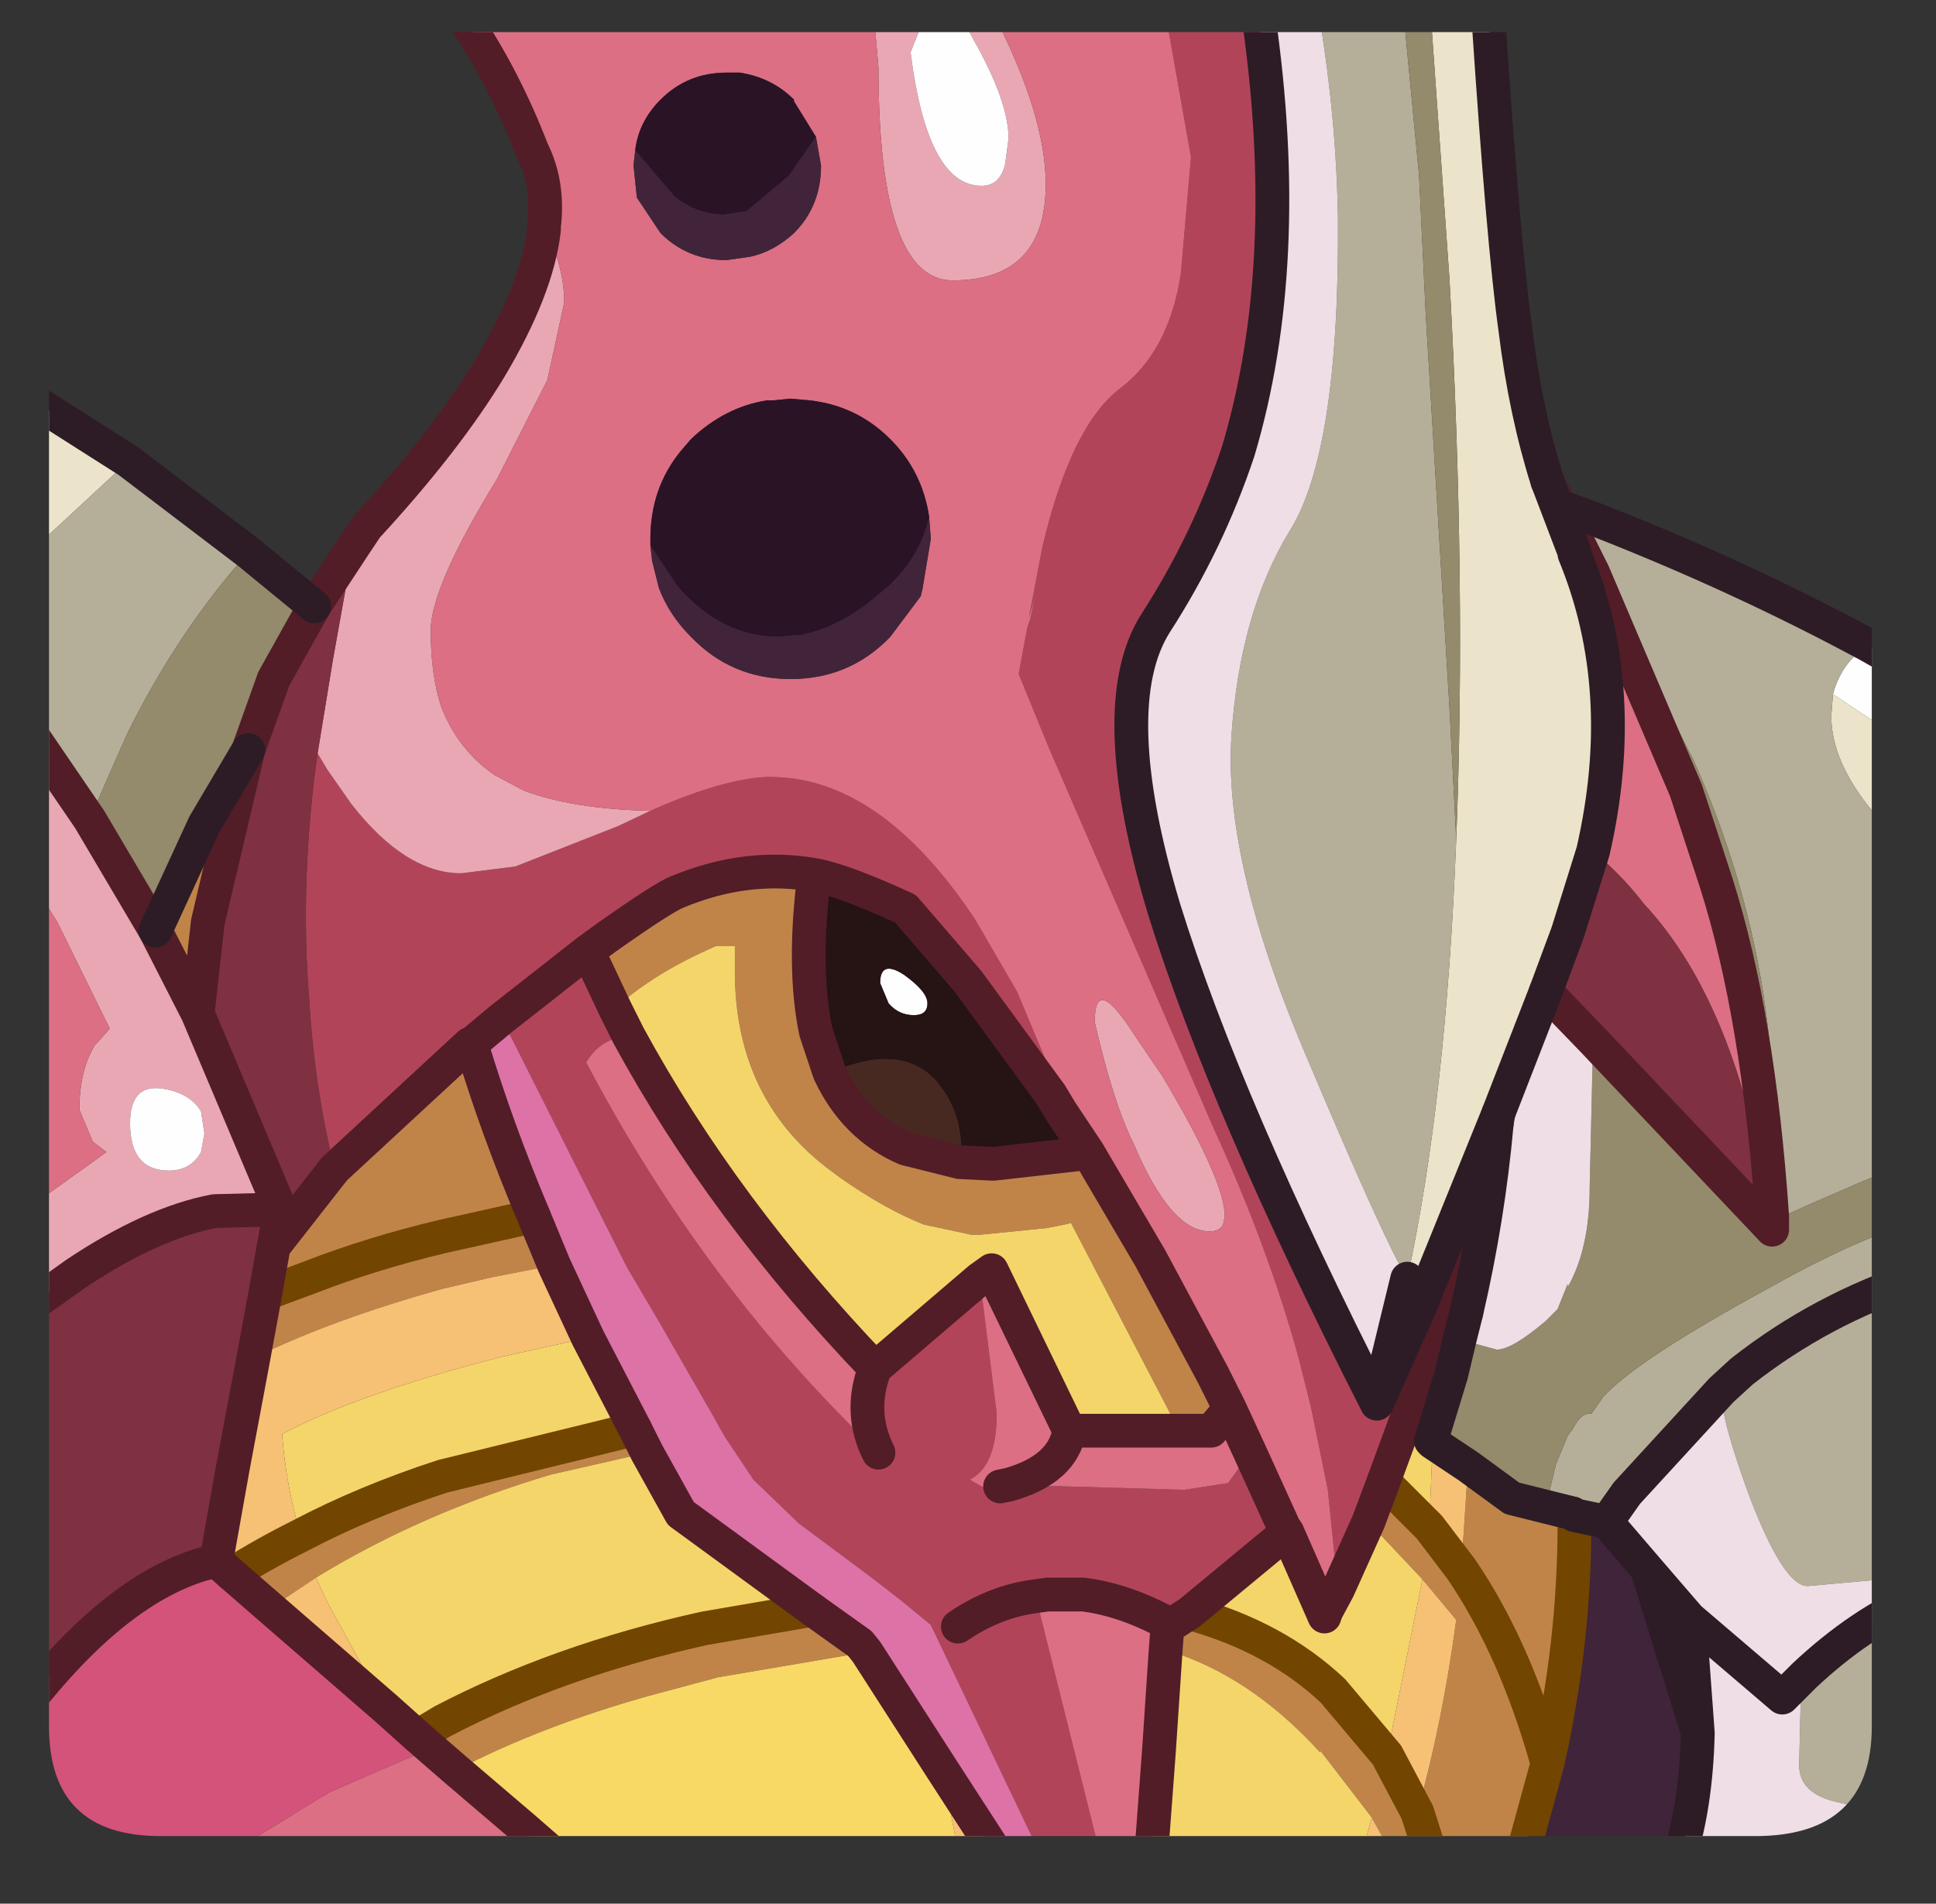 <?xml version="1.0" encoding="UTF-8" standalone="no"?>
<svg xmlns:ffdec="https://www.free-decompiler.com/flash" xmlns:xlink="http://www.w3.org/1999/xlink" ffdec:objectType="frame" height="56.35px" width="57.3px" xmlns="http://www.w3.org/2000/svg">
  <rect width="100%" height="100%" fill="#333333" stroke="none"/>
  <g transform="matrix(1.0, 0.0, 0.0, 1.0, 1.45, 0.95)">
    <clipPath id="clipPath0" transform="matrix(1.0, 0.0, 0.0, 1.0, 0.0, 0.0)">
      <path d="M50.5 0.0 Q53.95 0.0 53.95 3.3 L53.95 50.15 Q53.95 53.4 50.5 53.4 L3.3 53.4 Q0.0 53.4 0.0 50.15 L0.0 3.3 Q0.0 0.0 3.3 0.0 L50.5 0.0" fill="#000000" fill-rule="evenodd" stroke="none"/>
    </clipPath>
    <g clip-path="url(#clipPath0)">
      <use ffdec:characterId="2" height="56.35" transform="matrix(1.0, 0.0, 0.0, 1.0, -1.45, -0.95)" width="57.3" xlink:href="#shape1"/>
    </g>
    <use ffdec:characterId="3" height="53.4" transform="matrix(1.0, 0.0, 0.0, 1.0, 0.0, 0.0)" width="53.95" xlink:href="#shape2"/>
  </g>
  <defs>
    <g id="shape1" transform="matrix(1.0, 0.0, 0.0, 1.0, 1.45, 0.95)">
      <path d="M30.75 33.15 L32.6 36.3 34.45 39.75 34.95 40.75 34.4 41.4 33.45 41.4 30.3 35.35 30.25 35.25 30.05 35.3 29.55 35.4 27.55 35.6 27.3 35.6 25.9 35.3 Q24.75 34.85 23.4 33.9 L23.0 33.6 Q20.3 31.5 20.3 27.8 L20.3 27.05 19.75 27.05 Q17.9 27.85 16.75 28.9 L15.95 27.2 16.5 26.8 Q18.2 25.6 18.6 25.45 20.65 24.6 22.65 24.95 22.3 27.7 22.7 29.6 L23.1 30.8 Q23.85 32.4 25.35 33.05 L26.95 33.45 27.95 33.5 30.6 33.2 30.75 33.15 M43.35 54.9 L41.2 54.9 39.8 54.9 40.0 54.4 39.15 52.85 37.65 50.9 37.6 50.9 Q35.55 48.65 33.1 47.9 L33.05 47.9 33.1 47.25 33.2 47.15 33.75 46.8 Q36.3 47.5 38.0 49.1 L39.6 51.0 40.5 52.7 Q41.25 50.0 41.65 47.0 L40.65 45.8 39.05 44.1 39.5 42.9 40.85 44.25 41.8 45.5 42.0 42.45 43.3 43.4 44.3 43.65 45.1 43.85 45.15 43.9 45.15 44.15 45.1 43.85 45.15 44.15 Q45.15 47.7 44.35 51.25 L43.35 54.9 M34.35 54.9 L32.55 54.9 32.6 54.25 Q33.5 54.5 34.35 54.9 M28.7 54.9 L22.3 54.9 22.5 54.85 26.95 54.1 28.1 54.0 28.7 54.9 M41.75 38.7 L41.5 39.75 40.85 39.15 41.4 37.35 42.85 32.3 Q42.6 35.1 41.95 37.9 L41.75 38.7 M41.4 37.35 L41.6 37.55 41.95 37.9 41.6 37.55 41.4 37.35 M41.2 54.9 L40.5 52.7 41.2 54.9 M3.15 26.6 L4.6 23.45 5.9 21.25 4.7 26.35 4.4 29.05 3.15 26.6 M8.45 33.65 L12.45 29.95 12.5 29.95 Q13.25 32.45 14.35 35.05 L14.95 36.5 13.15 36.85 12.5 37.0 11.65 37.2 Q8.4 38.1 6.05 39.25 L6.4 37.35 7.75 36.85 Q9.55 36.15 11.65 35.65 L14.35 35.05 11.65 35.65 Q9.55 36.15 7.75 36.85 L6.4 37.35 6.65 35.95 8.45 33.65 M17.35 41.35 L17.7 42.05 14.85 42.7 Q11.0 43.85 7.9 45.75 L6.55 46.65 5.4 45.65 Q6.35 45.05 7.45 44.5 9.35 43.5 11.65 42.75 L17.35 41.35 M22.6 46.7 L24.0 47.7 24.2 47.95 19.8 48.7 17.75 49.25 Q14.55 50.15 12.05 51.45 L11.3 50.8 10.9 50.45 11.65 50.0 Q15.1 48.2 19.4 47.25 L22.6 46.7 M41.8 45.5 Q43.4 47.85 44.35 51.25 43.4 47.85 41.8 45.5" fill="#c18549" fill-rule="evenodd" stroke="none"/>
      <path d="M36.65 44.4 L37.75 46.9 37.8 46.75 38.15 46.1 39.05 44.1 40.65 45.8 39.6 51.0 38.0 49.1 Q36.3 47.5 33.75 46.8 L36.65 44.4 M38.6 54.9 L34.35 54.9 Q33.5 54.5 32.6 54.25 L32.85 50.9 33.1 47.9 Q35.55 48.65 37.6 50.9 L37.65 50.9 39.15 52.85 39.0 53.4 38.6 54.9 M40.95 41.55 L40.9 41.7 40.95 41.75 40.95 41.85 40.85 44.25 39.5 42.9 40.4 40.45 40.9 40.9 40.95 41.55 M16.75 28.9 Q17.9 27.85 19.75 27.05 L20.3 27.05 20.3 27.8 Q20.3 31.5 23.0 33.6 L23.4 33.9 Q24.75 34.85 25.9 35.3 L27.3 35.6 27.55 35.6 29.55 35.4 30.05 35.3 30.25 35.25 30.3 35.35 33.45 41.4 30.2 41.4 27.9 36.65 27.55 36.9 24.45 39.55 Q19.95 34.85 17.15 29.7 L16.75 28.9 M15.95 38.65 L17.35 41.35 11.65 42.75 Q9.35 43.5 7.45 44.5 7.0 42.95 6.9 41.5 9.15 40.3 13.45 39.2 L15.95 38.65 M17.7 42.05 L18.7 43.85 22.6 46.7 19.4 47.25 Q15.1 48.2 11.65 50.0 L10.9 50.45 9.95 49.6 8.25 46.5 7.9 45.75 Q11.0 43.85 14.85 42.7 L17.7 42.05 M5.45 42.45 L5.65 42.3 5.45 42.45" fill="#f5d66a" fill-rule="evenodd" stroke="none"/>
      <path d="M50.15 54.2 L50.4 54.9 43.35 54.9 44.35 51.25 Q45.15 47.7 45.15 44.15 L45.15 43.9 46.1 44.1 47.3 45.5 48.8 50.35 Q48.75 52.55 48.2 54.2 L50.15 54.2" fill="#40243a" fill-rule="evenodd" stroke="none"/>
      <path d="M39.8 54.9 L38.6 54.9 39.0 53.4 39.15 52.85 40.0 54.4 39.8 54.9 M41.5 39.75 L40.95 41.55 40.9 40.9 40.4 40.45 40.85 39.15 41.5 39.75 M40.95 41.75 L42.0 42.45 41.8 45.5 40.85 44.25 40.95 41.85 40.95 41.75 M40.65 45.8 L41.65 47.0 Q41.25 50.0 40.5 52.7 L39.6 51.0 40.65 45.8 M14.95 36.5 L15.95 38.65 13.45 39.2 Q9.15 40.3 6.9 41.5 7.0 42.95 7.45 44.5 6.35 45.05 5.4 45.65 L4.95 45.25 5.45 42.45 6.05 39.25 Q8.4 38.1 11.65 37.2 L12.5 37.0 13.15 36.85 14.95 36.5 M26.45 51.45 L28.1 54.0 26.95 54.1 26.45 51.45 M5.45 42.45 L5.65 42.3 5.45 42.45 M6.55 46.65 L7.9 45.75 8.25 46.5 9.95 49.6 6.55 46.65 M33.05 47.9 L33.1 47.9 32.85 50.9 33.05 47.9" fill="#f7c274" fill-rule="evenodd" stroke="none"/>
      <path d="M22.3 54.9 L16.05 54.9 14.1 53.2 12.05 51.45 Q14.55 50.15 17.75 49.25 L19.8 48.7 24.2 47.95 26.45 51.45 26.95 54.1 22.5 54.85 22.3 54.9" fill="#f9da66" fill-rule="evenodd" stroke="none"/>
      <path d="M17.8 23.05 Q19.95 22.1 21.25 22.05 L21.35 22.05 Q24.6 22.05 27.4 26.25 L28.65 28.4 30.45 32.7 29.95 31.95 29.65 31.45 27.2 28.1 25.35 25.95 Q23.5 25.1 22.65 24.95 20.65 24.6 18.6 25.45 18.2 25.6 16.5 26.8 L15.95 27.2 16.75 28.9 17.15 29.7 Q16.3 29.8 15.9 30.5 19.4 37.15 24.55 42.05 23.95 40.85 24.45 39.55 L27.55 36.9 28.05 40.9 Q28.05 42.45 27.25 42.85 L27.6 43.05 28.0 43.15 28.15 43.05 28.25 43.0 28.4 43.0 28.15 43.05 28.4 43.0 33.6 43.15 34.9 42.95 35.55 42.05 36.55 44.25 36.65 44.4 33.75 46.8 33.2 47.15 Q31.85 46.4 30.6 46.25 L29.55 46.25 29.2 46.3 31.35 54.9 29.8 54.9 26.1 47.15 25.25 46.45 24.35 45.75 22.2 44.15 20.85 42.85 20.05 41.65 19.9 41.4 19.65 40.95 18.1 38.25 17.1 36.55 13.4 29.2 12.5 29.95 12.45 29.95 8.45 33.65 Q7.85 31.2 7.7 28.6 7.45 25.5 7.85 22.1 L7.95 21.35 8.25 21.85 8.95 22.85 Q10.55 24.9 12.2 24.9 L13.8 24.7 16.85 23.5 17.8 23.05 M38.15 46.1 L37.85 43.15 37.35 40.7 37.0 39.3 Q36.1 36.0 34.45 32.4 L29.6 21.2 28.7 19.0 28.95 17.65 29.05 17.35 29.2 16.65 29.0 17.35 29.4 15.25 Q30.25 11.65 31.7 10.55 33.15 9.45 33.5 7.15 L33.8 3.7 33.1 -0.25 33.05 -0.45 35.8 -0.45 Q36.85 6.85 35.2 12.4 34.3 15.1 32.75 17.5 31.2 19.95 33.0 25.95 34.8 31.75 39.3 40.6 L40.55 37.8 42.9 32.0 42.85 32.3 41.4 37.35 40.85 39.15 40.4 40.45 39.5 42.9 39.05 44.1 38.15 46.1 M44.35 13.3 L44.75 14.05 44.95 14.5 45.05 14.9 45.15 15.4 44.35 13.3 M15.95 27.2 L13.4 29.2 15.95 27.2 M26.9 47.2 Q28.0 46.45 29.2 46.3 28.0 46.45 26.9 47.2" fill="#b3445a" fill-rule="evenodd" stroke="none"/>
      <path d="M28.0 -0.45 Q29.5 2.5 29.5 4.5 29.5 7.35 26.75 7.35 24.55 7.35 24.55 1.05 L24.45 -0.1 24.4 -0.45 25.9 -0.45 25.9 -0.4 25.5 0.6 Q26.0 4.55 27.6 4.55 28.15 4.55 28.3 3.9 L28.4 3.15 Q28.4 2.05 27.35 0.2 L27.0 -0.45 28.0 -0.45 M14.65 5.75 L14.7 5.8 Q15.25 7.0 15.25 8.0 L14.75 10.3 13.25 13.25 Q11.4 16.25 11.3 17.6 L11.3 17.75 Q11.3 19.0 11.6 19.95 12.1 21.25 13.2 22.0 L14.05 22.45 Q15.5 23.0 17.8 23.05 L16.85 23.5 13.8 24.7 12.2 24.9 Q10.55 24.9 8.95 22.85 L8.25 21.85 7.95 21.35 8.4 18.6 9.0 15.25 9.4 14.65 Q11.75 12.1 13.05 9.95 14.45 7.6 14.65 5.85 L14.65 5.75 M16.05 54.9 L14.8 54.9 14.1 53.2 16.05 54.9 M-0.95 38.0 L-0.95 35.05 1.15 33.55 1.7 33.15 1.3 32.85 0.9 31.9 Q0.9 30.75 1.35 30.0 L1.8 29.5 0.25 26.35 -0.95 24.4 -0.95 20.15 1.2 23.3 3.15 26.6 4.4 29.05 6.85 34.85 4.9 34.9 Q3.05 35.25 0.8 36.75 L-0.95 38.0 M4.6 32.6 L4.5 31.95 Q4.2 31.45 3.5 31.3 2.4 31.05 2.4 32.3 2.4 33.7 3.55 33.7 4.2 33.7 4.5 33.15 L4.6 32.6 M32.1 29.65 L32.95 30.9 Q34.8 34.0 34.8 35.05 L34.75 35.3 Q34.65 35.5 34.35 35.5 33.2 35.5 32.1 32.9 31.5 31.7 30.95 29.3 30.95 27.85 32.1 29.65" fill="#eaa8b5" fill-rule="evenodd" stroke="none"/>
      <path d="M27.0 -0.45 L27.35 0.2 Q28.4 2.05 28.4 3.15 L28.3 3.9 Q28.15 4.55 27.6 4.55 26.0 4.55 25.5 0.6 L25.9 -0.4 25.9 -0.45 27.0 -0.45 M53.85 18.15 L55.35 19.0 55.35 21.3 52.8 19.6 Q53.05 18.65 53.85 18.15 M4.6 32.6 L4.5 33.15 Q4.2 33.7 3.55 33.7 2.4 33.7 2.4 32.3 2.4 31.05 3.5 31.3 4.2 31.45 4.5 31.95 L4.6 32.6 M26.0 28.75 Q26.0 29.1 25.6 29.1 25.15 29.1 24.85 28.75 L24.6 28.15 Q24.6 27.45 25.3 27.9 26.0 28.4 26.0 28.75" fill="#ffffff" fill-rule="evenodd" stroke="none"/>
      <path d="M24.4 -0.45 L24.45 -0.1 24.55 1.05 Q24.55 7.35 26.75 7.35 29.5 7.35 29.5 4.5 29.5 2.5 28.0 -0.45 L33.05 -0.45 33.1 -0.25 33.8 3.7 33.5 7.15 Q33.15 9.45 31.7 10.55 30.25 11.65 29.4 15.25 L29.0 17.35 29.2 16.65 29.05 17.35 28.95 17.65 28.7 19.0 29.6 21.2 34.45 32.4 Q36.1 36.0 37.0 39.3 L37.35 40.7 37.85 43.15 38.15 46.1 37.8 46.75 37.75 46.9 36.65 44.4 36.55 44.25 35.55 42.05 34.95 40.75 35.55 42.05 34.9 42.95 33.6 43.15 28.4 43.0 28.25 43.0 28.15 43.05 28.0 43.15 27.6 43.05 27.25 42.85 Q28.05 42.45 28.05 40.9 L27.55 36.9 27.9 36.65 30.2 41.4 Q30.0 42.55 28.4 43.0 30.0 42.55 30.2 41.4 L33.45 41.4 34.4 41.4 34.95 40.75 34.45 39.75 32.6 36.3 30.75 33.15 30.45 32.7 28.65 28.4 27.4 26.25 Q24.6 22.05 21.35 22.05 L21.25 22.05 Q19.95 22.1 17.8 23.05 15.5 23.0 14.05 22.45 L13.2 22.0 Q12.1 21.25 11.6 19.95 11.3 19.0 11.3 17.75 L11.3 17.6 Q11.4 16.25 13.25 13.25 L14.75 10.3 15.25 8.0 Q15.25 7.0 14.7 5.8 L14.65 5.75 Q14.8 4.5 14.3 3.5 13.45 1.3 12.25 -0.45 L24.4 -0.45 M32.55 54.9 L31.35 54.9 29.2 46.3 29.55 46.25 30.6 46.25 Q31.85 46.4 33.2 47.15 L33.1 47.25 33.05 47.9 32.85 50.9 32.6 54.25 32.55 54.9 M14.8 54.9 L3.75 54.9 8.05 52.25 8.15 52.2 8.3 52.1 11.3 50.8 12.05 51.45 14.1 53.2 14.8 54.9 M-0.95 35.05 L-0.95 24.4 0.25 26.35 1.8 29.5 1.35 30.0 Q0.9 30.75 0.9 31.9 L1.3 32.85 1.7 33.15 1.15 33.55 -0.95 35.05 M45.7 24.25 Q46.8 19.45 45.15 15.45 L45.15 15.4 45.05 14.9 44.95 14.5 45.7 16.0 48.45 22.45 49.35 25.2 Q50.6 29.15 51.0 35.05 L51.0 35.2 50.95 35.1 Q50.0 28.8 47.2 25.8 46.55 24.95 45.7 24.25 M51.0 35.45 L51.0 35.2 51.0 35.45 M17.35 3.5 L17.3 3.95 17.4 4.9 18.1 5.95 Q18.9 6.75 20.05 6.75 L20.75 6.65 Q21.45 6.5 22.05 5.95 22.85 5.15 22.85 3.95 L22.7 3.1 22.05 2.05 22.05 2.0 Q21.4 1.35 20.45 1.2 L20.05 1.2 Q18.9 1.2 18.1 2.0 17.45 2.65 17.35 3.5 M26.05 14.35 Q25.85 13.0 24.9 12.05 23.9 11.05 22.5 10.9 L21.95 10.85 21.45 10.9 21.25 10.9 Q20.0 11.1 19.0 12.05 L18.7 12.4 Q17.8 13.5 17.8 15.0 L17.8 15.2 17.85 15.65 18.05 16.45 Q18.35 17.25 19.0 17.9 20.2 19.15 21.95 19.15 23.7 19.15 24.9 17.9 L25.8 16.7 25.85 16.5 26.1 15.0 26.05 14.35 M24.55 42.05 Q19.4 37.15 15.9 30.5 16.3 29.8 17.15 29.7 19.95 34.85 24.45 39.55 23.95 40.85 24.55 42.05 M32.1 29.65 Q30.95 27.85 30.95 29.3 31.5 31.7 32.1 32.9 33.2 35.5 34.35 35.5 34.65 35.5 34.75 35.3 L34.8 35.05 Q34.8 34.0 32.95 30.9 L32.1 29.65" fill="#dd6f85" fill-rule="evenodd" stroke="none"/>
      <path d="M39.3 40.6 L40.2 36.9 Q41.35 31.6 41.65 23.9 41.95 16.35 41.45 7.3 L40.9 -0.45 42.6 -0.45 Q43.05 6.3 43.4 8.8 43.7 11.25 44.35 13.3 L45.15 15.4 45.15 15.45 Q46.8 19.45 45.7 24.25 L44.95 26.65 44.3 28.4 42.9 32.0 40.55 37.8 39.3 40.6 M55.35 21.3 L55.35 24.3 54.0 23.1 Q52.75 21.6 52.75 20.25 L52.8 19.6 55.35 21.3 M-0.95 15.95 L-0.95 10.6 2.35 12.7 -0.35 15.2 -0.95 15.95" fill="#ece5cb" fill-rule="evenodd" stroke="none"/>
      <path d="M40.2 36.9 Q39.5 35.75 37.1 30.05 34.75 24.45 35.0 20.8 35.25 17.2 36.7 14.8 38.2 12.45 38.15 5.5 38.1 2.55 37.6 -0.45 L40.1 -0.45 40.55 4.25 40.75 8.4 41.45 20.0 41.65 23.9 Q41.35 31.6 40.2 36.9 M44.75 14.05 L45.7 14.4 Q49.95 16.05 53.85 18.15 53.05 18.65 52.8 19.6 L52.75 20.25 Q52.75 21.6 54.0 23.1 L55.35 24.3 55.35 33.4 Q54.25 33.75 53.15 34.25 52.2 34.65 51.0 35.2 L51.0 35.05 51.0 34.85 51.05 32.5 Q51.05 26.85 48.65 21.5 L47.7 19.65 45.7 16.0 44.95 14.5 44.75 14.05 M55.35 35.15 L55.35 36.85 55.35 38.95 54.7 39.1 55.35 41.0 55.35 45.7 52.05 46.0 Q51.35 46.0 50.35 43.4 49.5 41.1 49.5 40.3 L49.5 40.2 46.7 43.25 46.1 44.1 45.15 43.9 45.1 43.85 44.3 43.65 44.6 42.4 44.95 41.55 45.1 41.35 Q45.35 40.85 45.65 40.9 L46.0 40.4 Q47.0 39.3 50.95 37.15 53.25 35.85 55.35 35.15 M55.35 46.35 L55.35 48.3 55.15 48.75 Q54.9 49.55 54.9 52.85 L52.95 52.4 Q51.8 52.15 51.8 51.3 L51.85 49.15 51.95 48.65 Q53.6 47.1 55.35 46.35 M-0.95 20.15 L-0.95 15.95 -0.35 15.2 2.35 12.7 5.9 15.4 Q3.8 17.75 2.3 20.8 L1.2 23.3 -0.95 20.15 M55.35 36.85 Q52.45 37.8 50.1 39.65 L49.5 40.2 50.1 39.65 Q52.45 37.8 55.35 36.85" fill="#b6b09a" fill-rule="evenodd" stroke="none"/>
      <path d="M40.1 -0.45 L40.9 -0.45 41.45 7.3 Q41.95 16.35 41.65 23.9 L41.45 20.0 40.75 8.4 40.55 4.25 40.1 -0.45 M55.35 33.4 L55.35 35.15 Q53.25 35.85 50.95 37.15 47.0 39.3 46.0 40.4 L45.65 40.9 Q45.35 40.85 45.1 41.35 L44.95 41.55 44.6 42.4 44.3 43.65 43.3 43.4 42.0 42.45 40.95 41.75 40.9 41.7 40.95 41.55 41.5 39.75 41.75 38.7 42.85 39.0 Q43.3 39.0 44.3 38.15 L44.65 37.8 44.95 37.05 44.95 37.15 Q45.6 36.0 45.6 34.2 L45.7 29.85 51.0 35.45 51.0 35.2 Q52.2 34.65 53.15 34.25 54.25 33.75 55.35 33.4 M55.35 38.95 L55.35 41.0 54.7 39.1 55.35 38.95 M55.35 48.3 L55.35 53.1 54.95 52.85 54.9 52.85 Q54.9 49.55 55.15 48.75 L55.35 48.3 M5.9 15.4 L7.85 17.0 6.65 19.15 5.9 21.25 4.6 23.45 3.15 26.6 1.2 23.3 2.3 20.8 Q3.8 17.75 5.9 15.4 M51.0 35.05 Q50.6 29.15 49.35 25.2 L48.45 22.45 45.7 16.0 47.7 19.65 48.65 21.5 Q51.05 26.85 51.05 32.5 L51.0 34.85 51.0 35.05" fill="#958b6c" fill-rule="evenodd" stroke="none"/>
      <path d="M35.8 -0.45 L37.6 -0.45 Q38.1 2.55 38.15 5.5 38.2 12.45 36.7 14.8 35.25 17.2 35.0 20.8 34.75 24.45 37.1 30.05 39.5 35.75 40.2 36.9 L39.3 40.6 Q34.8 31.75 33.0 25.95 31.2 19.95 32.75 17.5 34.3 15.1 35.2 12.4 36.85 6.85 35.8 -0.45 M55.35 45.7 L55.35 46.35 Q53.6 47.1 51.95 48.65 L51.3 49.3 48.55 46.95 51.3 49.3 51.95 48.65 51.85 49.15 51.8 51.3 Q51.8 52.15 52.95 52.4 L54.9 52.85 54.95 52.85 55.35 53.1 55.35 54.5 50.3 54.2 50.15 54.2 48.2 54.2 Q48.75 52.55 48.8 50.35 L48.55 46.95 47.3 45.5 46.1 44.1 46.7 43.25 49.5 40.2 49.5 40.3 Q49.5 41.1 50.35 43.4 51.35 46.0 52.05 46.0 L55.35 45.7 M45.7 29.85 L45.6 34.2 Q45.6 36.0 44.95 37.15 L44.95 37.05 44.65 37.8 44.3 38.15 Q43.3 39.0 42.85 39.0 L41.75 38.7 41.95 37.9 Q42.6 35.1 42.85 32.3 L42.9 32.0 44.3 28.4 45.7 29.85" fill="#f0dfe6" fill-rule="evenodd" stroke="none"/>
      <path d="M55.35 54.5 L55.35 54.9 50.8 54.9 50.3 54.2 55.35 54.5" fill="#524d3a" fill-rule="evenodd" stroke="none"/>
      <path d="M29.8 54.9 L28.7 54.9 28.1 54.0 26.45 51.45 24.2 47.95 24.0 47.7 22.6 46.7 18.7 43.85 17.7 42.05 17.35 41.35 15.95 38.65 14.95 36.5 14.35 35.05 Q13.25 32.45 12.5 29.95 L13.4 29.2 17.1 36.55 18.1 38.25 19.65 40.95 19.9 41.4 20.05 41.65 20.85 42.85 22.2 44.15 24.35 45.75 25.25 46.45 26.1 47.15 29.8 54.9" fill="#de72a7" fill-rule="evenodd" stroke="none"/>
      <path d="M22.7 3.1 L21.9 4.25 20.65 5.3 20.0 5.4 Q19.15 5.4 18.5 4.85 L17.35 3.5 Q17.45 2.65 18.1 2.0 18.9 1.2 20.05 1.2 L20.45 1.2 Q21.4 1.35 22.05 2.0 L22.05 2.05 22.7 3.1 M17.8 15.2 L17.8 15.0 Q17.8 13.5 18.7 12.4 L19.0 12.05 Q20.0 11.1 21.25 10.9 L21.45 10.9 21.95 10.85 22.5 10.9 Q23.9 11.05 24.9 12.05 25.85 13.0 26.05 14.35 25.8 15.5 24.85 16.4 L24.55 16.65 Q23.45 17.6 22.25 17.85 L22.15 17.85 21.6 17.9 Q19.9 17.9 18.6 16.4 L17.8 15.2" fill="#2b1326" fill-rule="evenodd" stroke="none"/>
      <path d="M17.35 3.5 L18.5 4.85 Q19.15 5.4 20.0 5.4 L20.65 5.3 21.9 4.25 22.7 3.1 22.85 3.95 Q22.85 5.15 22.05 5.95 21.45 6.5 20.75 6.65 L20.05 6.75 Q18.9 6.75 18.1 5.95 L17.4 4.9 17.3 3.95 17.35 3.5 M17.8 15.2 L18.6 16.4 Q19.9 17.9 21.6 17.9 L22.15 17.85 22.25 17.85 Q23.45 17.6 24.55 16.65 L24.85 16.4 Q25.8 15.5 26.05 14.35 L26.1 15.0 25.85 16.5 25.8 16.7 24.9 17.9 Q23.7 19.15 21.95 19.15 20.2 19.15 19.0 17.9 18.35 17.25 18.05 16.45 L17.85 15.65 17.8 15.2" fill="#41243a" fill-rule="evenodd" stroke="none"/>
      <path d="M-0.95 49.85 L-0.95 38.0 0.8 36.75 Q3.05 35.25 4.9 34.9 L6.85 34.85 4.4 29.05 4.7 26.35 5.9 21.25 6.65 19.15 7.85 17.0 9.0 15.25 8.4 18.6 7.95 21.35 7.85 22.1 Q7.45 25.5 7.7 28.6 7.85 31.2 8.45 33.65 L6.65 35.95 6.85 34.85 6.65 35.95 6.4 37.35 6.05 39.25 5.45 42.45 4.95 45.25 4.55 45.35 Q1.85 46.15 -0.95 49.85 M45.7 24.25 Q46.55 24.95 47.2 25.8 50.0 28.8 50.95 35.1 L51.0 35.2 51.0 35.45 45.7 29.85 44.3 28.4 44.95 26.65 45.7 24.25" fill="#803141" fill-rule="evenodd" stroke="none"/>
      <path d="M30.45 32.7 L30.75 33.15 30.6 33.2 27.95 33.5 26.95 33.45 27.0 33.15 Q27.0 32.05 26.45 31.3 25.85 30.4 24.75 30.4 24.1 30.4 23.25 30.75 L23.1 30.8 22.7 29.6 Q22.3 27.7 22.65 24.95 23.5 25.1 25.35 25.95 L27.2 28.1 29.65 31.45 29.95 31.95 30.45 32.7 M26.0 28.75 Q26.0 28.4 25.3 27.9 24.6 27.45 24.6 28.15 L24.85 28.75 Q25.15 29.1 25.6 29.1 26.0 29.1 26.0 28.75" fill="#261313" fill-rule="evenodd" stroke="none"/>
      <path d="M23.1 30.8 L23.25 30.75 Q24.1 30.4 24.75 30.4 25.85 30.4 26.45 31.3 27.0 32.05 27.0 33.15 L26.95 33.45 25.35 33.05 Q23.85 32.4 23.1 30.8" fill="#482922" fill-rule="evenodd" stroke="none"/>
      <path d="M3.75 54.9 L-0.95 54.9 -0.95 49.85 Q1.85 46.15 4.55 45.35 L4.95 45.25 5.4 45.65 6.55 46.65 9.95 49.6 10.9 50.45 11.3 50.8 8.3 52.1 8.15 52.2 8.05 52.25 3.75 54.9" fill="#d5537a" fill-rule="evenodd" stroke="none"/>
      <path d="M41.95 37.9 L41.6 37.55 41.4 37.35 M39.5 42.9 L40.85 44.25 41.8 45.5 Q43.4 47.85 44.35 51.25 45.15 47.7 45.15 44.15 L45.15 43.9 M45.15 44.15 L45.1 43.85 M39.6 51.0 L40.5 52.7 41.2 54.9 M14.35 35.05 L11.65 35.65 Q9.55 36.15 7.75 36.85 L6.4 37.35 M5.4 45.65 Q6.35 45.05 7.45 44.5 9.35 43.5 11.65 42.75 L17.35 41.35 M39.6 51.0 L38.0 49.1 Q36.3 47.5 33.75 46.8 M22.6 46.7 L19.4 47.25 Q15.1 48.2 11.65 50.0 L10.9 50.45 M34.35 54.9 Q33.5 54.5 32.6 54.25 M28.1 54.0 L26.95 54.1 22.5 54.85 22.3 54.9 M43.35 54.9 L44.35 51.25" fill="none" stroke="#724501" stroke-linecap="round" stroke-linejoin="round" stroke-width="1.0"/>
      <path d="M12.25 -0.45 Q13.45 1.3 14.3 3.5 14.8 4.5 14.65 5.75 L14.65 5.85 Q14.45 7.6 13.05 9.95 11.75 12.1 9.4 14.65 L9.0 15.25 7.85 17.0 6.65 19.15 5.9 21.25 4.7 26.35 4.4 29.05 6.85 34.85 6.65 35.95 8.45 33.65 12.45 29.95 12.5 29.95 13.4 29.2 15.95 27.2 16.5 26.8 Q18.2 25.6 18.6 25.45 20.65 24.6 22.65 24.95 23.5 25.1 25.35 25.95 L27.2 28.1 29.65 31.45 29.95 31.95 30.45 32.7 30.75 33.15 32.6 36.3 34.45 39.75 34.95 40.75 35.55 42.05 36.55 44.25 36.65 44.4 37.75 46.9 37.8 46.75 38.15 46.1 39.05 44.1 39.5 42.9 40.4 40.45 40.85 39.15 41.4 37.35 42.85 32.3 42.9 32.0 M44.35 13.3 L44.75 14.05 44.95 14.5 45.7 16.0 48.45 22.45 49.35 25.2 Q50.6 29.15 51.0 35.05 L51.0 35.2 51.0 35.45 45.7 29.85 44.3 28.4 M1.2 23.3 L3.15 26.6 4.4 29.05 M15.95 27.2 L16.75 28.9 17.15 29.7 Q19.95 34.85 24.45 39.55 L27.55 36.9 27.9 36.65 30.2 41.4 33.45 41.4 34.4 41.4 34.95 40.75 M24.55 42.05 Q23.95 40.85 24.45 39.55 M12.5 29.95 Q13.25 32.45 14.35 35.05 L14.95 36.5 15.95 38.65 17.35 41.35 17.7 42.05 18.7 43.85 22.6 46.7 24.0 47.7 24.2 47.95 26.45 51.45 28.1 54.0 28.7 54.9 M6.4 37.35 L6.05 39.25 5.45 42.45 4.95 45.25 5.4 45.65 6.55 46.65 9.95 49.6 10.9 50.45 11.3 50.8 12.05 51.45 14.1 53.2 16.05 54.9 M6.85 34.85 L4.9 34.9 Q3.05 35.25 0.8 36.75 L-0.95 38.0 M-0.95 49.85 Q1.85 46.15 4.55 45.35 L4.95 45.25 M6.4 37.35 L6.65 35.95 M26.95 33.45 L27.95 33.5 30.6 33.2 30.75 33.15 M23.1 30.8 Q23.85 32.4 25.35 33.05 L26.95 33.45 M22.65 24.95 Q22.3 27.7 22.7 29.6 L23.1 30.8 M28.4 43.0 Q30.0 42.55 30.2 41.4 M28.15 43.05 L28.4 43.0 M33.2 47.15 Q31.85 46.4 30.6 46.25 L29.55 46.25 29.2 46.3 Q28.0 46.45 26.9 47.2 M33.05 47.9 L33.1 47.25 33.2 47.15 33.75 46.8 36.65 44.4 M33.05 47.9 L32.85 50.9 32.6 54.25 32.55 54.9 M1.2 23.3 L-0.95 20.15" fill="none" stroke="#521d27" stroke-linecap="round" stroke-linejoin="round" stroke-width="1.0"/>
      <path d="M35.8 -0.45 Q36.85 6.85 35.2 12.4 34.3 15.1 32.75 17.5 31.2 19.95 33.0 25.95 34.8 31.75 39.3 40.6 L40.2 36.9 M42.6 -0.45 Q43.05 6.3 43.4 8.8 43.7 11.25 44.35 13.3 L45.15 15.4 45.15 15.45 Q46.8 19.45 45.7 24.25 L44.95 26.65 44.3 28.4 42.9 32.0 40.55 37.8 39.3 40.6 M44.75 14.05 L45.7 14.4 Q49.95 16.05 53.85 18.15 L55.35 19.0 M50.8 54.9 L50.3 54.2 50.15 54.2 50.4 54.9 M-0.95 10.6 L2.35 12.7 5.9 15.4 7.85 17.0 M41.75 38.7 L41.5 39.75 40.95 41.55 40.9 41.7 40.95 41.75 42.0 42.45 43.3 43.4 44.3 43.65 45.1 43.85 45.15 43.9 46.1 44.1 47.3 45.5 48.55 46.95 51.3 49.3 51.95 48.65 Q53.6 47.1 55.35 46.35 M46.1 44.1 L46.7 43.25 49.5 40.2 50.1 39.65 Q52.45 37.8 55.35 36.85 M42.85 32.3 Q42.6 35.1 41.95 37.9 L41.75 38.7 M3.15 26.6 L4.6 23.45 5.9 21.25 M48.8 50.35 Q48.75 52.55 48.2 54.2 L50.15 54.2 M55.35 54.5 L50.3 54.2 M48.55 46.95 L48.8 50.35 47.3 45.5" fill="none" stroke="#2d1c25" stroke-linecap="round" stroke-linejoin="round" stroke-width="1.0"/>
    </g>
    <g id="shape2" transform="matrix(1.0, 0.0, 0.0, 1.0, 0.0, 0.0)">
      <path d="M50.5 0.0 Q53.95 0.0 53.95 3.3 L53.95 50.15 Q53.95 53.4 50.5 53.4 L3.3 53.4 Q0.0 53.4 0.0 50.15 L0.0 3.3 Q0.0 0.0 3.3 0.0 L50.5 0.0" fill="#000000" fill-opacity="0.004" fill-rule="evenodd" stroke="none"/>
    </g>
  </defs>
</svg>

